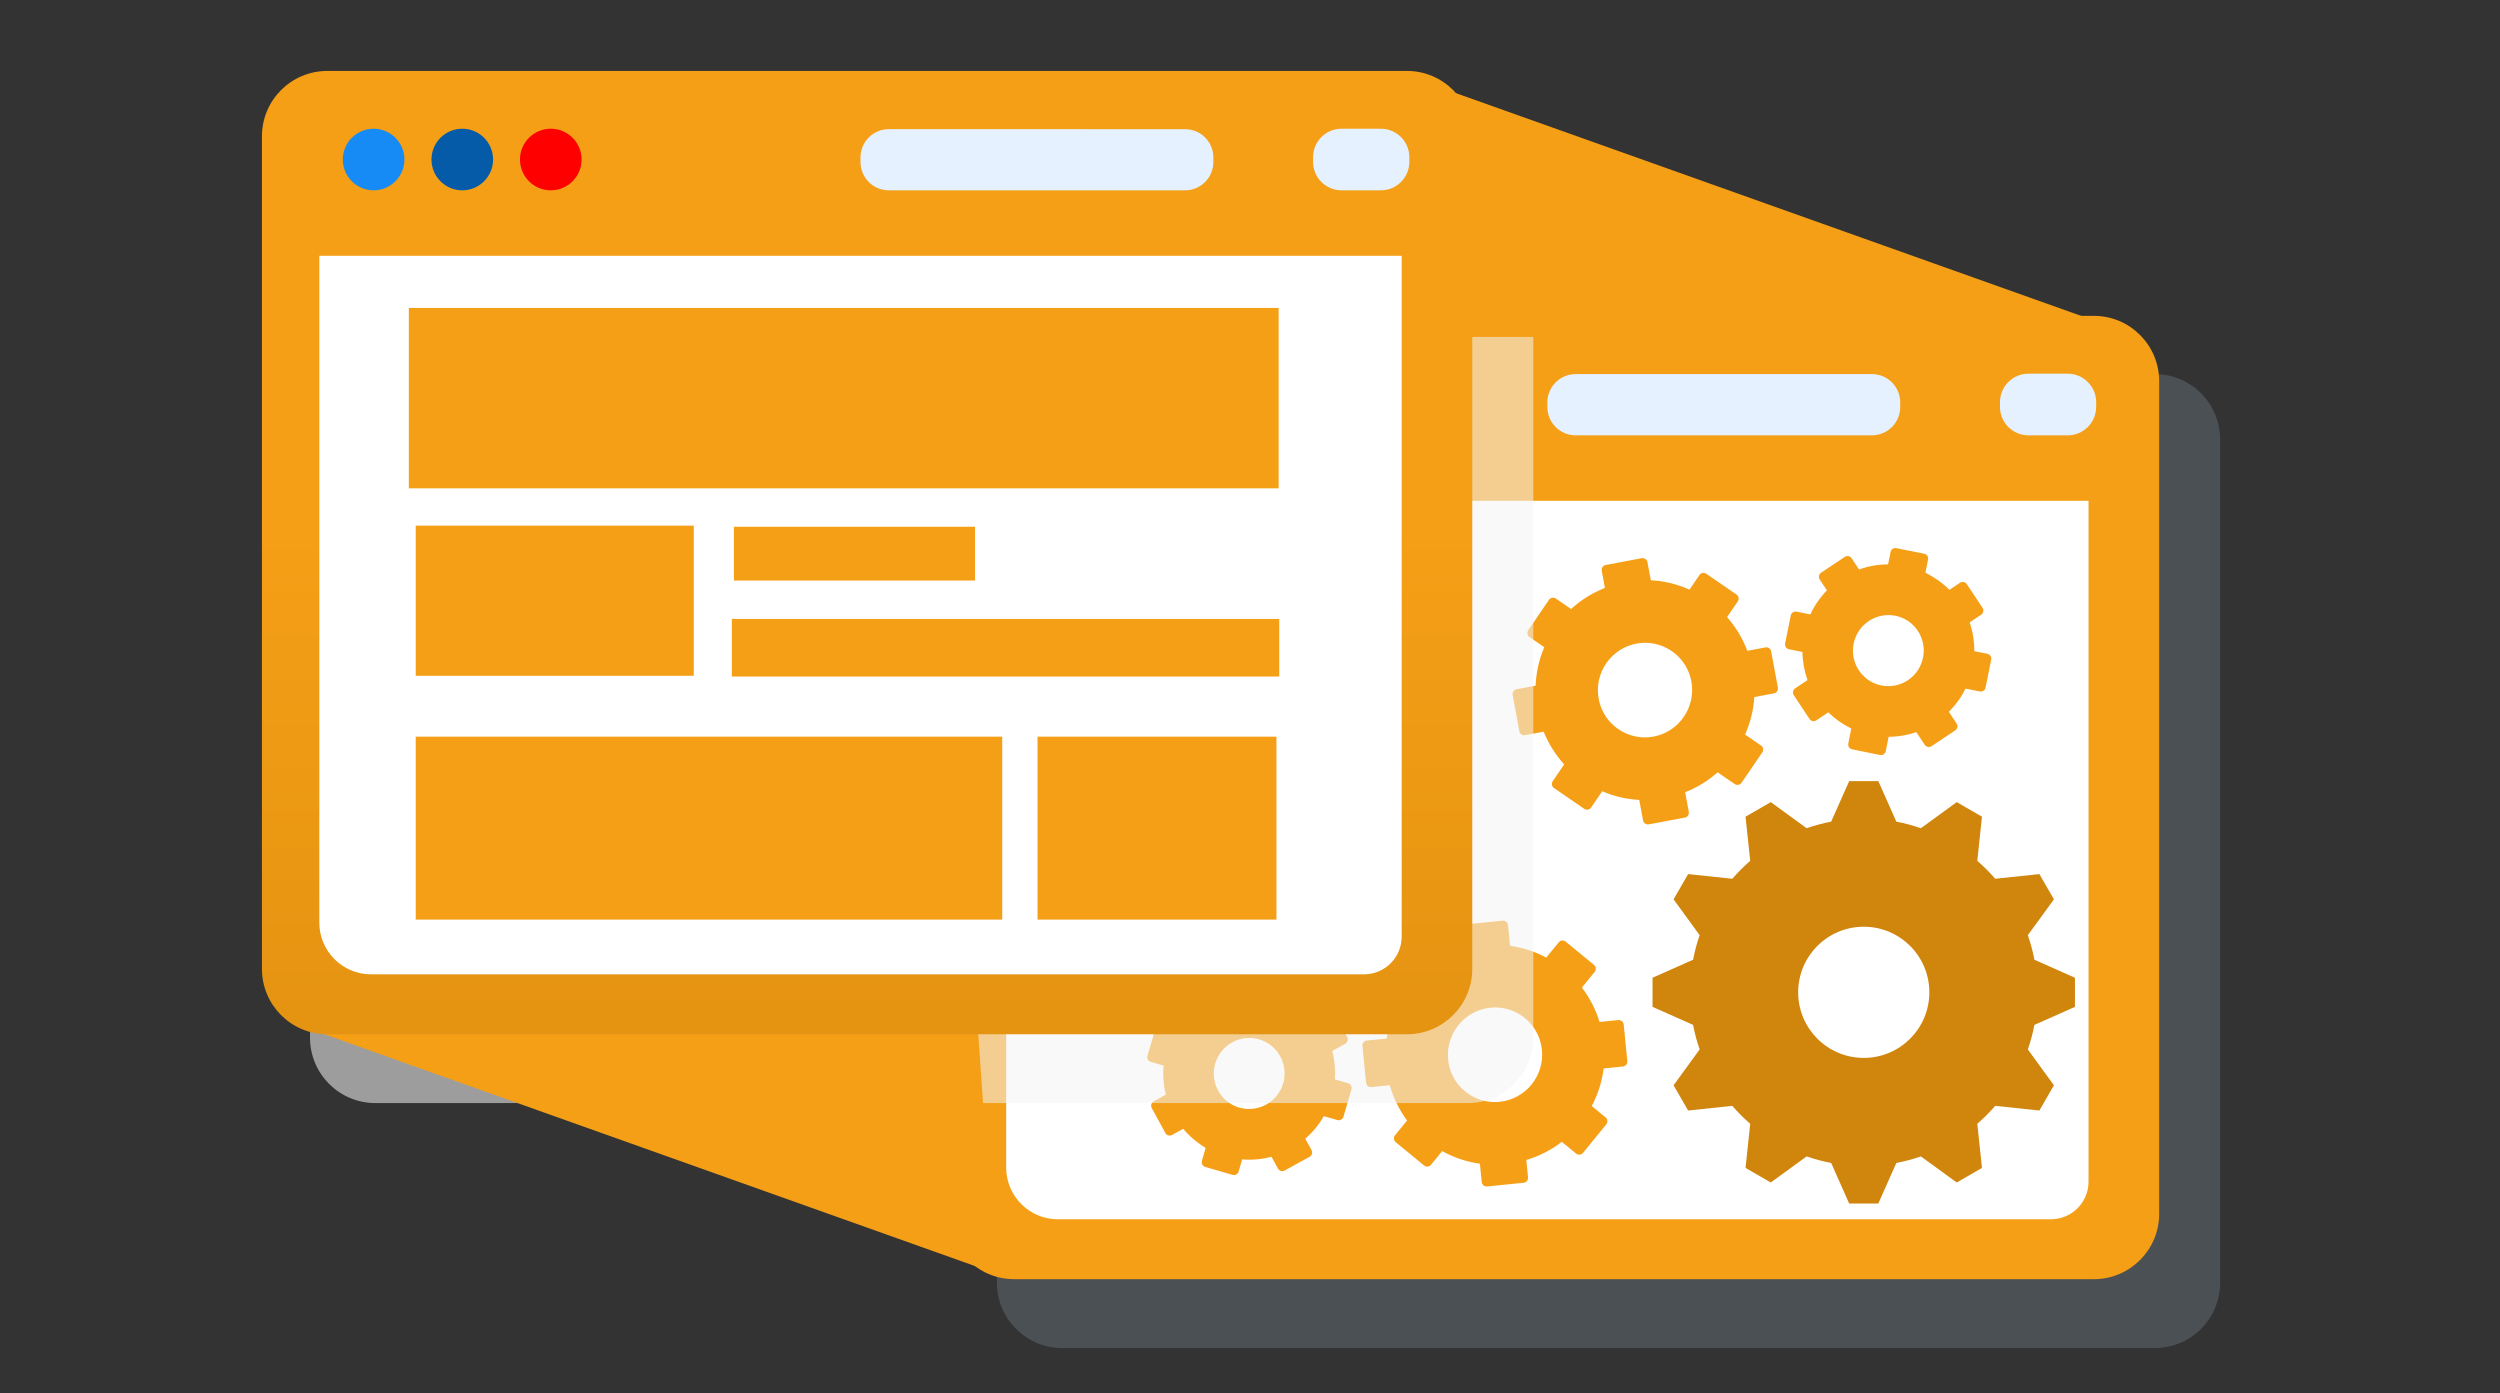 <?xml version="1.0" encoding="utf-8"?>
<!-- Generator: Adobe Illustrator 16.0.0, SVG Export Plug-In . SVG Version: 6.00 Build 0)  -->
<!DOCTYPE svg PUBLIC "-//W3C//DTD SVG 1.1//EN" "http://www.w3.org/Graphics/SVG/1.1/DTD/svg11.dtd">
<svg version="1.1" id="Capa_1" xmlns:serif="http://www.serif.com/"
	 xmlns="http://www.w3.org/2000/svg" xmlns:xlink="http://www.w3.org/1999/xlink" x="0px" y="0px" width="1133.86px" height="632px"
	 viewBox="0 0 1133.86 632" enable-background="new 0 0 1133.86 632" xml:space="preserve">
<rect x="0" y="0" width="1133.86" height="632" fill="#333333" stroke="none"/>
<rect id="_23.-Staging-website" x="94.131" y="1.724" fill="none" width="945.161" height="628.899"/>
<g id="Group-1">
	<path id="Rounded-Rectangle-1-copy-3" fill="#CCE6FF" fill-opacity="0.161" d="M1006.932,199.295
		c0-16.351-13.273-29.625-29.625-29.625H481.769c-16.352,0-29.625,13.274-29.625,29.625v382.471
		c0,16.351,13.273,29.625,29.625,29.625h495.539c16.352,0,29.625-13.274,29.625-29.625V199.295z"/>
	<path id="Rounded-Rectangle-1-copy-2" fill="#F59F16" d="M979.282,172.879c0-16.351-13.273-29.625-29.625-29.625H459.981
		c-16.351,0-29.625,13.274-29.625,29.625v377.658c0,16.351,13.274,29.625,29.625,29.625h489.675
		c16.352,0,29.625-13.274,29.625-29.625V172.879z"/>
	<path id="Rounded-Rectangle-2-copy" fill="#FFFFFF" d="M456.352,227.127h490.895V535.93c0,9.427-7.645,17.07-17.072,17.07H479.825
		c-12.965,0-23.474-10.51-23.474-23.474V227.127L456.352,227.127z"/>
	<g>
		<defs>
			<path id="SVGID_1_" d="M456.352,227.127h490.895V535.93c0,9.427-7.645,17.07-17.072,17.07H479.825
				c-12.965,0-23.474-10.51-23.474-23.474V227.127L456.352,227.127z"/>
		</defs>
		<clipPath id="SVGID_2_">
			<use xlink:href="#SVGID_1_"  overflow="visible"/>
		</clipPath>
		<g clip-path="url(#SVGID_2_)">
			<path id="Shape-4" fill="#F59F16" d="M897.928,313.608l-6.482-1.299c-1.912,3.904-4.443,7.426-7.57,10.509l3.547,5.342
				c0.328,0.496,0.445,1.099,0.326,1.675c-0.117,0.587-0.457,1.097-0.949,1.421l-10.756,7.171c-1.029,0.684-2.398,0.396-3.084-0.622
				l-3.818-5.753c-4.041,1.397-8.25,2.113-12.555,2.125l-1.305,6.491c-0.111,0.579-0.455,1.093-0.949,1.42
				c-0.492,0.33-1.092,0.446-1.672,0.328l-12.645-2.56c-0.195-0.035-0.383-0.099-0.557-0.186c-0.873-0.438-1.385-1.426-1.182-2.436
				l1.365-6.812c-3.947-1.945-7.355-4.312-10.436-7.341l-5.414,3.622c-0.49,0.33-1.096,0.452-1.672,0.338
				c-0.576-0.11-1.086-0.458-1.414-0.952l-7.139-10.791c-0.678-1.029-0.404-2.412,0.623-3.098l5.6-3.744
				c-1.449-4.063-2.23-8.409-2.293-12.761l-6.113-1.226c-0.576-0.115-1.092-0.459-1.418-0.954c-0.326-0.494-0.443-1.095-0.326-1.675
				l2.547-12.68c0.244-1.207,1.416-1.991,2.617-1.756l6.283,1.252c1.857-4.03,4.377-7.681,7.508-10.896l-3.268-4.92
				c-0.328-0.492-0.447-1.097-0.332-1.679c0.115-0.579,0.457-1.093,0.949-1.42l10.766-7.172c1.029-0.69,2.41-0.402,3.08,0.616
				l3.373,5.1c4.189-1.53,8.602-2.307,13.164-2.318l1.129-5.617c0.24-1.206,1.414-1.988,2.617-1.748l12.648,2.534
				c1.209,0.257,1.98,1.418,1.74,2.627l-1.193,5.967c4,2.04,7.693,4.552,10.871,7.791l4.807-3.218
				c0.49-0.331,1.094-0.456,1.67-0.337c0.582,0.12,1.096,0.46,1.418,0.951l7.139,10.78c0.678,1.026,0.396,2.411-0.621,3.097
				l-5.234,3.495c1.445,4.191,2.152,8.564,2.105,13.045l5.932,1.182c0.592,0.122,1.09,0.456,1.416,0.948
				c0.328,0.491,0.447,1.1,0.328,1.676l-2.553,12.716C900.305,313.067,899.137,313.851,897.928,313.608z M872.178,298.229
				c1.438-7.122-2.068-14.349-8.523-17.577c-1.266-0.632-2.619-1.097-4.014-1.377c-8.693-1.742-17.178,3.923-18.926,12.624
				c-1.436,7.128,2.084,14.366,8.555,17.602c1.264,0.632,2.617,1.096,4.018,1.378c4.213,0.848,8.498-0.008,12.076-2.401
				C868.918,306.089,871.342,302.448,872.178,298.229L872.178,298.229z M805.995,313.535c-0.334,0.483-0.848,0.823-1.426,0.936
				l-8.898,1.663c-0.369,5.838-1.775,11.544-4.201,17.013l7.24,4.984c1.014,0.693,1.268,2.086,0.572,3.102l-9.426,13.793
				c-0.701,1.014-2.109,1.238-3.096,0.579l-7.746-5.327c-4.346,3.867-9.285,6.901-14.721,9.034l1.65,8.899
				c0.104,0.582-0.02,1.185-0.355,1.673c-0.334,0.487-0.848,0.831-1.432,0.938l-16.373,3.062c-1.197,0.217-2.365-0.568-2.592-1.785
				l-1.723-9.293c-5.787-0.306-11.422-1.625-16.787-3.93l-5.063,7.387c-0.635,0.928-1.846,1.226-2.822,0.736
				c-0.094-0.046-0.184-0.101-0.268-0.16l-13.725-9.435c-1.008-0.695-1.271-2.083-0.574-3.099l5.18-7.609
				c-3.902-4.302-7.08-9.378-9.291-14.851l-8.434,1.578c-1.199,0.224-2.367-0.564-2.586-1.777l-3.045-16.426
				c-0.23-1.217,0.576-2.38,1.773-2.607l8.641-1.623c0.244-6.026,1.564-11.876,3.934-17.445l-6.705-4.613
				c-1.012-0.695-1.268-2.082-0.57-3.097l9.412-13.796c0.33-0.491,0.848-0.823,1.424-0.936c0.58-0.105,1.172,0.016,1.664,0.354
				l6.934,4.762c4.461-4.101,9.602-7.312,15.334-9.569l-1.439-7.793c-0.109-0.585,0.018-1.186,0.352-1.675
				c0.334-0.488,0.846-0.824,1.428-0.935l16.367-3.075c1.209-0.217,2.369,0.575,2.592,1.785l1.529,8.221
				c6.027,0.304,11.912,1.731,17.531,4.25l4.518-6.622c0.34-0.488,0.852-0.83,1.428-0.933c0.582-0.114,1.16-0.002,1.668,0.35
				l13.732,9.44c0.484,0.336,0.818,0.85,0.926,1.43c0.104,0.583-0.016,1.186-0.355,1.673l-4.875,7.132
				c3.984,4.518,7.064,9.645,9.193,15.281l8.215-1.545c0.58-0.11,1.172,0.006,1.666,0.35c0.486,0.34,0.822,0.852,0.926,1.432
				l3.053,16.442C806.454,312.443,806.329,313.045,805.995,313.535L805.995,313.535z M767.1,309.026
				c-1.234-6.657-5.414-12.211-11.473-15.242c-4.182-2.09-8.828-2.741-13.438-1.875c-11.598,2.179-19.27,13.402-17.119,25.023
				c1.238,6.672,5.426,12.235,11.484,15.265c4.184,2.094,8.832,2.741,13.441,1.874C761.583,331.895,769.256,320.655,767.1,309.026
				L767.1,309.026z"/>
			<path id="Shape-4-copy" fill="#F59F16" d="M526.815,464.873l6.35,1.845c2.234-3.727,5.059-7.021,8.434-9.828l-3.081-5.624
				c-0.282-0.52-0.348-1.13-0.182-1.695c0.168-0.574,0.552-1.053,1.068-1.335l11.325-6.232c1.084-0.593,2.423-0.192,3.02,0.883
				l3.316,6.057c4.146-1.051,8.399-1.406,12.691-1.053l1.848-6.357c0.164-0.566,0.549-1.049,1.068-1.335
				c0.518-0.284,1.129-0.352,1.693-0.184l12.383,3.624c0.189,0.054,0.369,0.131,0.535,0.233c0.836,0.51,1.262,1.536,0.975,2.525
				l-1.939,6.672c3.768,2.273,6.963,4.922,9.773,8.202l5.705-3.15c0.516-0.288,1.127-0.357,1.691-0.195
				c0.566,0.16,1.045,0.547,1.328,1.068l6.199,11.36c0.586,1.08,0.195,2.436-0.885,3.032l-5.896,3.255
				c1.1,4.171,1.506,8.569,1.199,12.908l5.986,1.742c0.566,0.164,1.049,0.551,1.334,1.07c0.281,0.521,0.35,1.128,0.182,1.696
				l-3.615,12.419c-0.346,1.181-1.578,1.862-2.754,1.526l-6.156-1.781c-2.193,3.857-5.014,7.282-8.406,10.219l2.838,5.181
				c0.287,0.518,0.354,1.129,0.189,1.7c-0.164,0.566-0.549,1.049-1.068,1.335l-11.334,6.231c-1.084,0.603-2.434,0.197-3.018-0.877
				l-2.928-5.368c-4.303,1.169-8.766,1.57-13.313,1.195l-1.6,5.498c-0.344,1.183-1.578,1.862-2.757,1.521l-12.39-3.601
				c-1.183-0.357-1.853-1.58-1.509-2.763l1.694-5.844c-3.813-2.372-7.277-5.19-10.171-8.687l-5.062,2.799
				c-0.518,0.286-1.13,0.359-1.693,0.193c-0.568-0.17-1.05-0.551-1.331-1.07l-6.197-11.345c-0.589-1.082-0.189-2.437,0.881-3.033
				l5.515-3.038c-1.087-4.301-1.419-8.715-0.992-13.179l-5.811-1.679c-0.578-0.172-1.044-0.549-1.331-1.066
				c-0.284-0.516-0.352-1.132-0.186-1.699l3.626-12.452C524.4,465.211,525.633,464.53,526.815,464.873L526.815,464.873z
				 M551.166,482.386c-2.036,6.972,0.845,14.471,7.003,18.236c1.205,0.737,2.515,1.313,3.883,1.713
				c8.513,2.473,17.445-2.451,19.929-10.974c2.033-6.979-0.861-14.49-7.031-18.263c-1.205-0.738-2.516-1.315-3.887-1.714
				c-4.125-1.203-8.468-0.715-12.234,1.366C555.082,474.829,552.356,478.252,551.166,482.386L551.166,482.386z M618.413,472.751
				c0.373-0.452,0.914-0.746,1.498-0.81l9.006-0.902c0.865-5.785,2.752-11.353,5.631-16.594l-6.789-5.582
				c-0.949-0.777-1.084-2.184-0.305-3.138l10.563-12.942c0.783-0.952,2.207-1.055,3.133-0.314l7.266,5.963
				c4.656-3.483,9.838-6.085,15.434-7.748l-0.885-9.008c-0.057-0.591,0.115-1.179,0.494-1.638c0.373-0.458,0.916-0.756,1.504-0.813
				l16.576-1.659c1.211-0.114,2.307,0.767,2.432,1.997l0.924,9.407c5.74,0.796,11.244,2.589,16.395,5.34l5.672-6.93
				c0.711-0.871,1.943-1.063,2.873-0.494c0.092,0.054,0.176,0.116,0.254,0.182l12.875,10.566c0.943,0.78,1.09,2.185,0.311,3.137
				l-5.811,7.144c3.525,4.617,6.26,9.943,7.998,15.584l8.535-0.856c1.217-0.121,2.311,0.764,2.428,1.99l1.639,16.626
				c0.125,1.232-0.775,2.322-1.988,2.449l-8.744,0.883c-0.76,5.983-2.572,11.699-5.404,17.048l6.289,5.167
				c0.951,0.775,1.088,2.18,0.307,3.134l-10.551,12.946c-0.371,0.462-0.914,0.746-1.496,0.81c-0.59,0.056-1.168-0.114-1.629-0.491
				l-6.504-5.335c-4.793,3.707-10.189,6.47-16.09,8.233l0.771,7.887c0.057,0.593-0.119,1.181-0.494,1.642
				c-0.373,0.456-0.914,0.746-1.5,0.808l-16.57,1.673c-1.225,0.116-2.311-0.772-2.432-1.997l-0.826-8.322
				c-5.98-0.814-11.721-2.735-17.107-5.722l-5.064,6.213c-0.379,0.458-0.918,0.755-1.5,0.81c-0.59,0.063-1.154-0.099-1.633-0.491
				l-12.881-10.57c-0.453-0.377-0.744-0.916-0.801-1.505c-0.053-0.591,0.119-1.179,0.496-1.638l5.463-6.69
				c-3.584-4.839-6.219-10.209-7.863-16.006l-8.314,0.842c-0.588,0.061-1.168-0.107-1.631-0.49
				c-0.457-0.379-0.746-0.918-0.803-1.505l-1.643-16.644C617.86,473.802,618.038,473.212,618.413,472.751L618.413,472.751z
				 M656.784,480.547c0.664,6.738,4.355,12.628,10.137,16.163c3.988,2.438,8.564,3.482,13.23,3.008
				c11.74-1.187,20.336-11.716,19.182-23.479c-0.666-6.753-4.367-12.652-10.146-16.186c-3.99-2.44-8.568-3.479-13.236-3.008
				C664.223,458.23,655.622,468.778,656.784,480.547L656.784,480.547z"/>
			<path id="Shape-3" fill="#D0850C" d="M941.079,443.452v13.213l-18.389,8.173c-0.725,3.813-1.725,7.526-2.977,11.125
				l11.836,16.268l-6.607,11.443l-20.027-2.119c-2.51,2.901-5.227,5.617-8.127,8.125l2.119,20.03l-11.441,6.606l-16.27-11.836
				c-3.596,1.252-7.313,2.254-11.127,2.979l-8.172,18.387h-13.211l-8.172-18.389c-3.816-0.723-7.531-1.725-11.127-2.977
				l-16.27,11.836l-11.439-6.606l2.117-20.028c-2.902-2.508-5.619-5.224-8.129-8.127l-20.025,2.119l-6.607-11.443l11.836-16.266
				c-1.254-3.599-2.254-7.313-2.979-11.129l-18.389-8.171v-13.213l18.389-8.173c0.725-3.813,1.723-7.53,2.975-11.129l-11.832-16.264
				l6.607-11.443l20.033,2.119c2.51-2.899,5.221-5.619,8.121-8.127l-2.117-20.028l11.439-6.606l16.27,11.836
				c3.598-1.252,7.313-2.254,11.127-2.979l8.172-18.387h13.211l8.172,18.387c3.814,0.725,7.529,1.727,11.125,2.979l16.271-11.836
				l11.441,6.606l-2.119,20.028c2.9,2.508,5.611,5.228,8.121,8.127l20.033-2.119l6.607,11.443l-11.834,16.264
				c1.254,3.599,2.252,7.315,2.977,11.129L941.079,443.452z M845.292,420.31c-16.43,0-29.748,13.319-29.748,29.749
				s13.318,29.747,29.748,29.747s29.748-13.317,29.748-29.747S861.721,420.31,845.292,420.31z"/>
		</g>
	</g>
	<circle id="Ellipse-1-copy-5" fill="#0084FF" cx="521.175" cy="183.466" r="13.979"/>
	<circle id="Ellipse-1-copy-4" fill="#55D7FF" cx="480.996" cy="183.466" r="13.979"/>
	<ellipse id="Ellipse-1-copy-3" fill="#0BBC00" cx="561.323" cy="183.466" rx="13.949" ry="13.979"/>
	<path id="Rounded-Rectangle-3-copy" fill="#E5F1FF" d="M861.831,182.508c0-7.085-5.75-12.838-12.836-12.838H714.633
		c-7.086,0-12.838,5.753-12.838,12.838v2.1c0,7.084,5.752,12.837,12.838,12.837h134.361c7.086,0,12.836-5.753,12.836-12.837V182.508
		z"/>
	<path id="Rounded-Rectangle-3-copy-3" fill="#E5F1FF" d="M950.706,182.415c0-7.136-5.793-12.931-12.928-12.931h-17.775
		c-7.137,0-12.93,5.795-12.93,12.931v2.099c0,7.136,5.793,12.931,12.93,12.931h17.775c7.135,0,12.928-5.795,12.928-12.931V182.415z"
		/>
</g>
<path id="Rounded-Rectangle-1-copy" fill="#F4F4F4" fill-opacity="0.549" d="M695.417,88.207c0-16.351-13.275-29.625-29.625-29.625
	H170.233c-16.351,0-29.625,13.274-29.625,29.625v382.461c0,16.351,13.274,29.625,29.625,29.625h495.558
	c16.35,0,29.625-13.274,29.625-29.625V88.207z"/>
<path id="Shape-5" fill="#F59F16" d="M654.704,40.246l316,112.575h-308.1"/>
<path id="Shape-5-copy" fill="#F59F16" d="M451.278,577.447l-316-112.575h308.1"/>
<linearGradient id="Rounded-Rectangle-1_1_" gradientUnits="userSpaceOnUse" x1="0.393" y1="632.731" x2="1.393" y2="632.731" gradientTransform="matrix(3.126859e-014 510.654 510.654 -3.126859e-014 -322712.844 37.829)">
	<stop  offset="0" style="stop-color:#F59F16"/>
	<stop  offset="1" style="stop-color:#D0850C"/>
</linearGradient>
<path id="Rounded-Rectangle-1" fill="url(#Rounded-Rectangle-1_1_)" d="M667.743,61.8c0-16.35-13.275-29.625-29.625-29.625h-489.69
	c-16.349,0-29.625,13.275-29.625,29.625v377.661c0,16.349,13.276,29.625,29.625,29.625h489.69c16.35,0,29.625-13.276,29.625-29.625
	V61.8z"/>
<path id="Rounded-Rectangle-2" fill="#FFFFFF" d="M144.825,116.03h490.894V424.83c0,9.429-7.643,17.071-17.072,17.071H168.298
	c-12.964,0-23.473-10.509-23.473-23.473V116.03L144.825,116.03z"/>
<g>
	<defs>
		<path id="SVGID_3_" d="M144.825,116.03h490.894V424.83c0,9.429-7.643,17.071-17.072,17.071H168.298
			c-12.964,0-23.473-10.509-23.473-23.473V116.03L144.825,116.03z"/>
	</defs>
	<clipPath id="SVGID_4_">
		<use xlink:href="#SVGID_3_"  overflow="visible"/>
	</clipPath>
	<rect id="Rectangle-1" x="185.419" y="139.67" clip-path="url(#SVGID_4_)" fill="#F59F16" width="394.501" height="81.82"/>
	<rect id="Rectangle-2" x="188.554" y="238.428" clip-path="url(#SVGID_4_)" fill="#F59F16" width="126.098" height="68.084"/>
	<rect id="Rectangle-2-copy" x="188.554" y="334.118" clip-path="url(#SVGID_4_)" fill="#F59F16" width="266.001" height="82.954"/>
	
		<rect id="Rectangle-2-copy-2" x="470.558" y="334.118" clip-path="url(#SVGID_4_)" fill="#F59F16" width="108.361" height="82.954"/>
	<rect id="Rectangle-3" x="332.857" y="238.894" clip-path="url(#SVGID_4_)" fill="#F59F16" width="109.362" height="24.407"/>
	<rect id="Rectangle-4" x="331.923" y="280.704" clip-path="url(#SVGID_4_)" fill="#F59F16" width="248.263" height="26.14"/>
</g>
<circle id="Ellipse-1" fill="#055BA8" cx="209.661" cy="72.352" r="13.971"/>
<circle id="Ellipse-1-copy" fill="#168BF5" cx="169.45" cy="72.352" r="13.971"/>
<circle id="Ellipse-1-copy-2" fill="#FF0000" cx="249.802" cy="72.352" r="13.971"/>
<path id="Rounded-Rectangle-3" fill="#E5F1FF" d="M550.313,71.42c0-7.087-5.753-12.838-12.838-12.838H403.11
	c-7.086,0-12.837,5.751-12.837,12.838v2.065c0,7.085,5.751,12.838,12.837,12.838h134.365c7.085,0,12.838-5.753,12.838-12.838V71.42z
	"/>
<path id="Rounded-Rectangle-3-copy-2" fill="#E5F1FF" d="M639.202,71.316c0-7.138-5.795-12.933-12.936-12.933h-17.811
	c-7.137,0-12.932,5.795-12.932,12.933v2.073c0,7.138,5.795,12.935,12.932,12.935h17.811c7.141,0,12.936-5.797,12.936-12.935V71.316z
	"/>
</svg>
